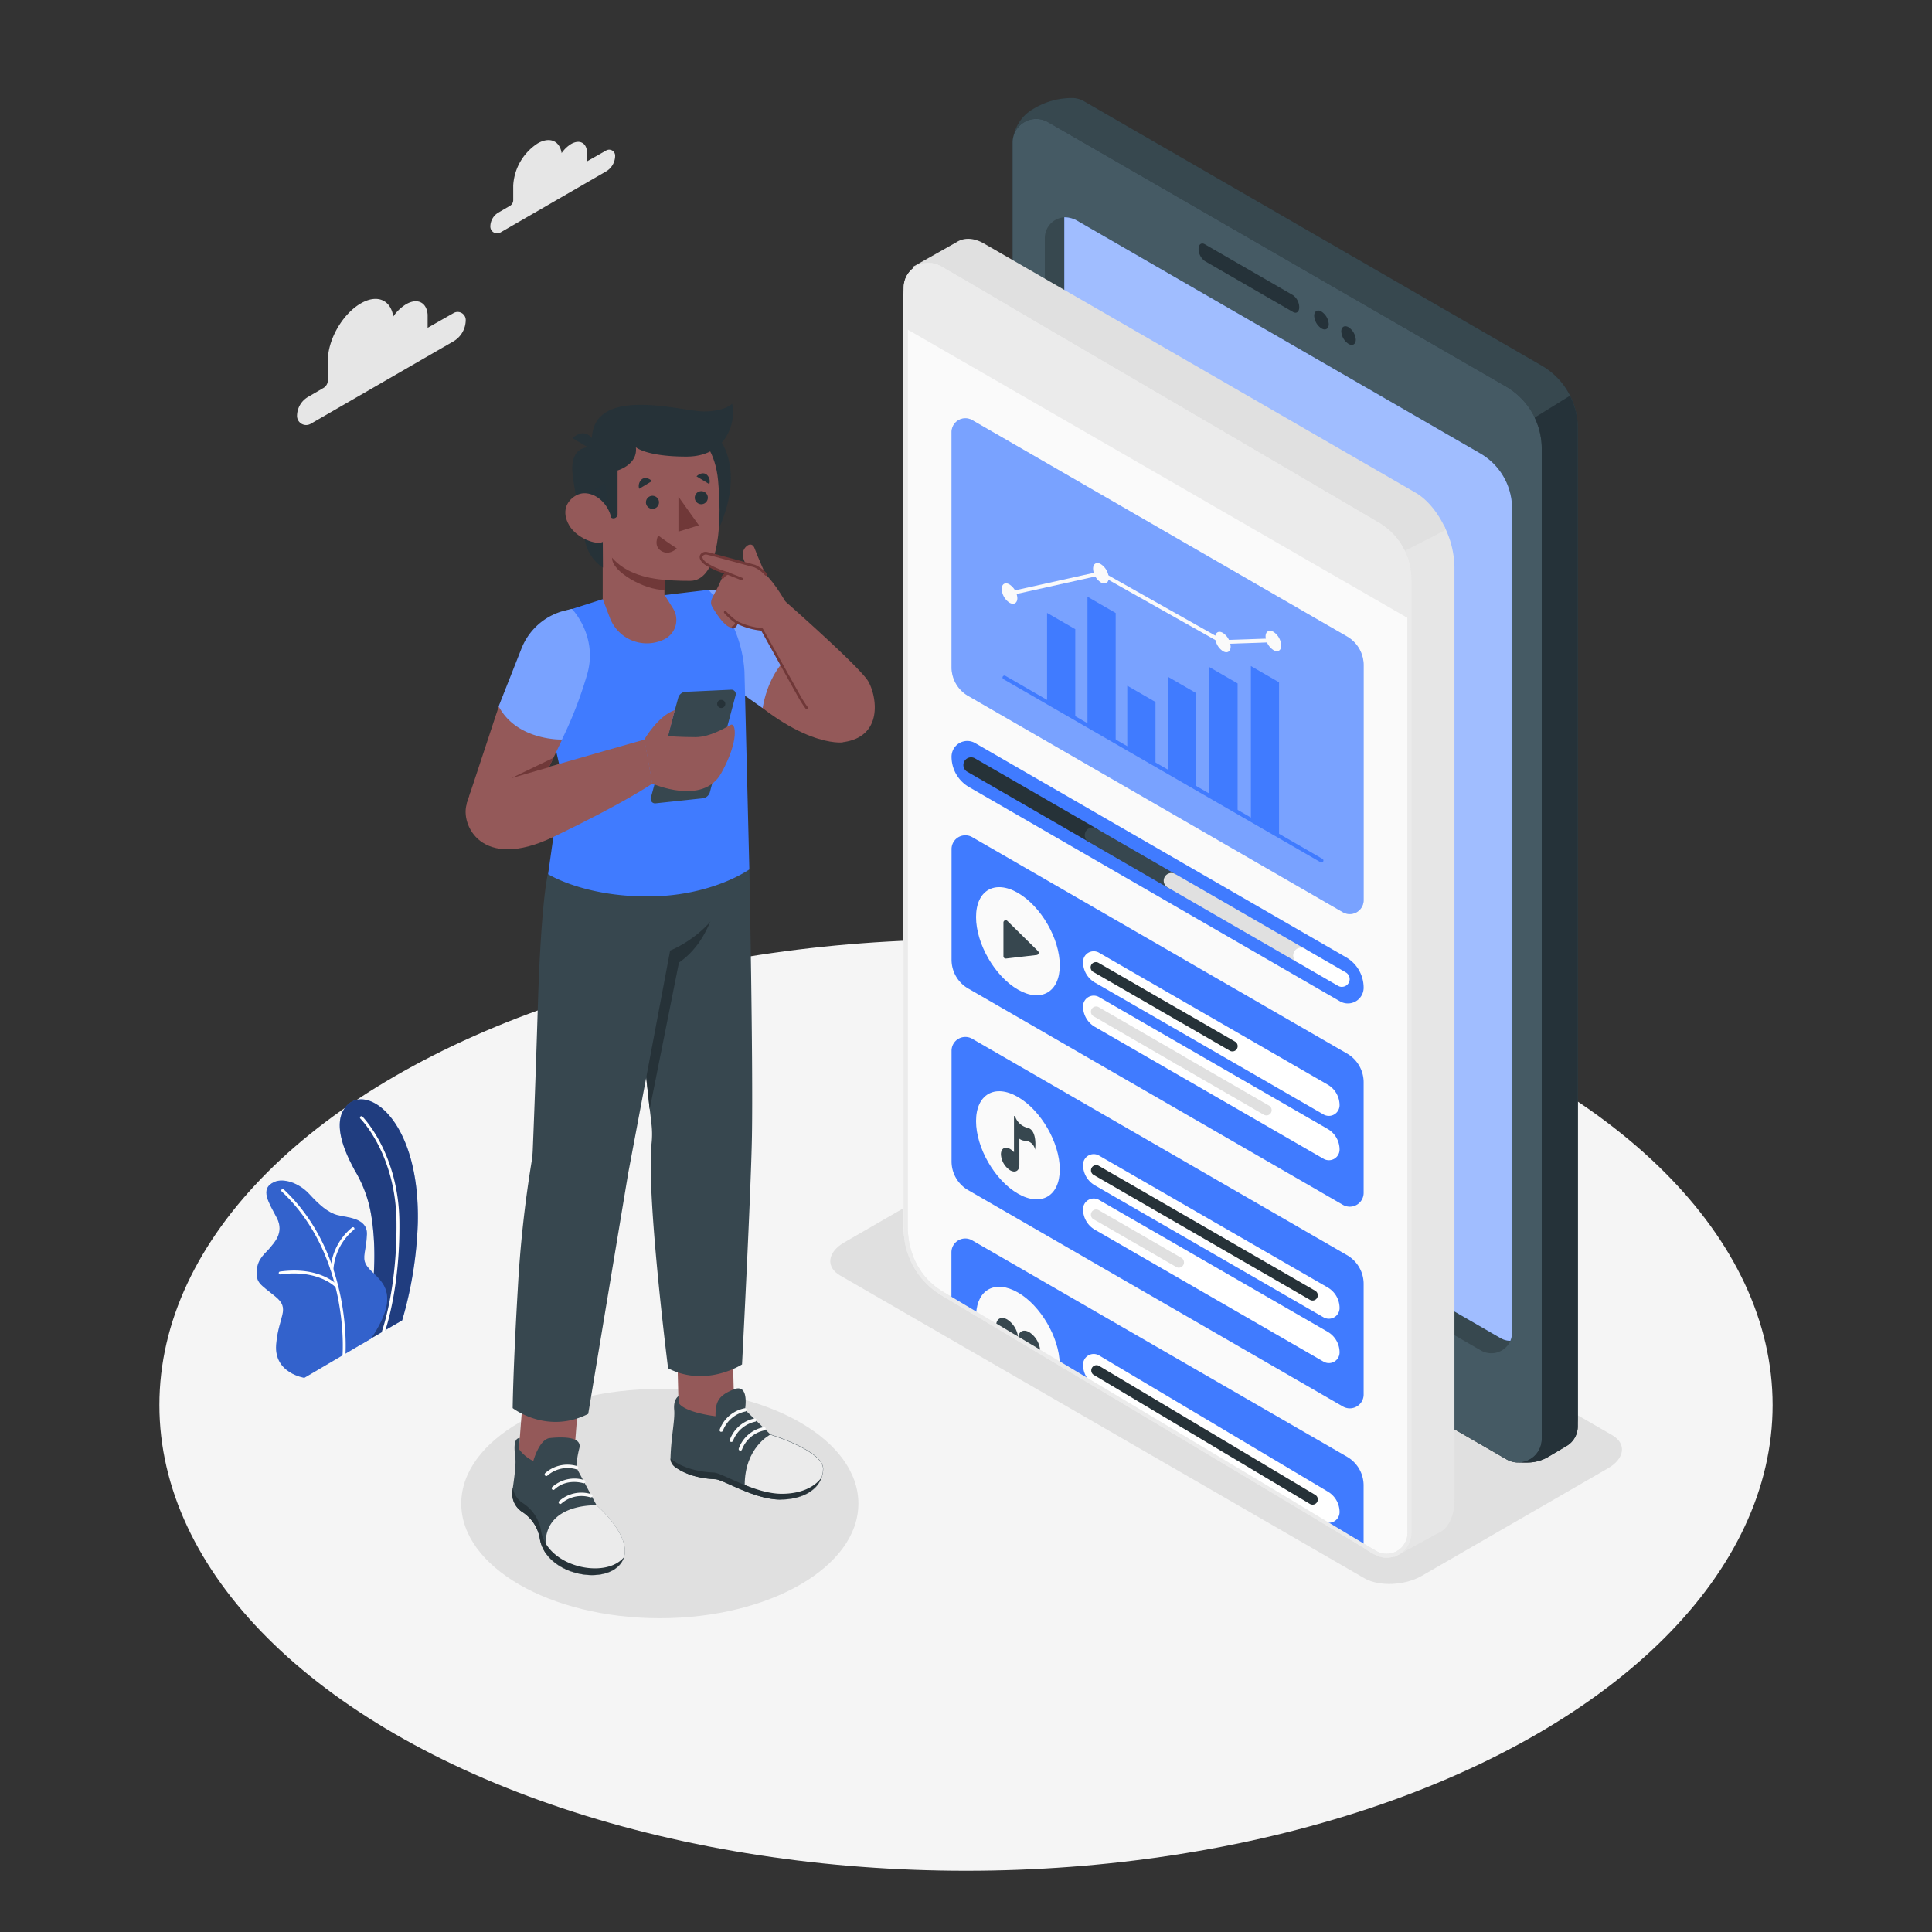 <svg xmlns="http://www.w3.org/2000/svg" viewBox="0 0 500 500"><rect x="0" y="0" width="500" height="500" fill="#333333" stroke="none"/><g id="freepik--Floor--inject-233"><ellipse cx="250" cy="363.63" rx="208.75" ry="120.52" style="fill:#f5f5f5"></ellipse></g><g id="freepik--Shadows--inject-233"><ellipse cx="170.76" cy="389.12" rx="51.39" ry="29.67" style="fill:#e0e0e0"></ellipse><path d="M217.45,330.11l135.64,78.33c3.81,2.2,10.48,1.92,14.88-.62L416.13,380c4.4-2.55,4.88-6.4,1.07-8.6L281.56,293.1c-3.82-2.21-10.48-1.93-14.89.61l-48.15,27.81C214.11,324.06,213.63,327.91,217.45,330.11Z" style="fill:#e0e0e0"></path></g><g id="freepik--Clouds--inject-233"><path d="M117.42,81l-6.75,3.84V82.47c0-.18,0-.35,0-.51s0-.33,0-.48v-.06h0c-.24-3.17-2.64-4.38-5.56-2.69a10.82,10.82,0,0,0-3.33,3.19c-.66-4.3-4.16-5.85-8.4-3.4-4.71,2.72-8.53,9.33-8.53,14.77v5.12a2.32,2.32,0,0,1-1.15,2l-4,2.33a5.74,5.74,0,0,0-2.83,4.94,2.36,2.36,0,0,0,3.54,2l36.9-21.31a6.45,6.45,0,0,0,3.22-5.58A2.09,2.09,0,0,0,117.42,81Z" style="fill:#e6e6e6"></path><path d="M156.92,38.92l-5,2.84V40c0-.12,0-.25,0-.37s0-.24,0-.36v0h0c-.18-2.34-1.95-3.24-4.12-2a8,8,0,0,0-2.45,2.36c-.49-3.18-3.09-4.33-6.22-2.51A13.92,13.92,0,0,0,132.82,48v3.79a1.71,1.71,0,0,1-.85,1.48L129,55a4.23,4.23,0,0,0-2.1,3.65,1.75,1.75,0,0,0,2.62,1.51l27.29-15.77a4.75,4.75,0,0,0,2.39-4.13A1.55,1.55,0,0,0,156.92,38.92Z" style="fill:#e6e6e6"></path></g><g id="freepik--Plant--inject-233"><path d="M104.08,341.71l-10.42,6.06S98.92,331,96,314.07a32.72,32.72,0,0,0-4.24-11.25c-.82-1.7-7.11-12.24-1.58-17.1s18.53,4.8,17.95,30.83A101,101,0,0,1,104.08,341.71Z" style="fill:#407BFF"></path><path d="M104.08,341.71l-10.42,6.06S98.92,331,96,314.07a32.72,32.72,0,0,0-4.24-11.25c-.82-1.7-7.11-12.24-1.58-17.1s18.53,4.8,17.95,30.83A101,101,0,0,1,104.08,341.71Z" style="opacity:0.5"></path><path d="M99.24,344.9l-.13,0a.38.38,0,0,1-.22-.48c0-.11,3.93-10.92,3.72-28.32s-9.25-26.51-9.34-26.6a.37.37,0,0,1,.53-.53c.09.1,9.35,9.49,9.56,27.12s-3.73,28.48-3.77,28.59A.38.38,0,0,1,99.24,344.9Z" style="fill:#fff"></path><path d="M96,346.45,78.77,356.58s-7.89-1.16-7.3-8.59,3.81-9.18-.19-12.44-5-3.48-4.83-6.68,2.35-4.59,3.36-5.86,3.83-3.92,1.85-7.78S67,307.65,71,305.88c2.38-1.06,6.39.26,9,3.09s4.85,4.85,7.37,5.5,7.77.71,7.59,5-1.3,5.84-.25,7.76C96.73,330.91,105.2,332.87,96,346.45Z" style="fill:#407BFF"></path><path d="M96,346.45,78.77,356.58s-7.89-1.16-7.3-8.59,3.81-9.18-.19-12.44-5-3.48-4.83-6.68,2.35-4.59,3.36-5.86,3.83-3.92,1.85-7.78S67,307.65,71,305.88c2.38-1.06,6.39.26,9,3.09s4.85,4.85,7.37,5.5,7.77.71,7.59,5-1.3,5.84-.25,7.76C96.73,330.91,105.2,332.87,96,346.45Z" style="opacity:0.2"></path><path d="M89,350.94h0a.36.36,0,0,1-.34-.4c0-.25,1.86-25.55-15.69-42.13a.38.38,0,1,1,.51-.55c17.81,16.84,15.94,42.49,15.92,42.74A.37.37,0,0,1,89,350.94Z" style="fill:#fff"></path><path d="M85.89,328.93h0a.38.38,0,0,1-.34-.4,15.25,15.25,0,0,1,5.58-10.87.37.37,0,0,1,.52.09.36.36,0,0,1-.08.52,14.66,14.66,0,0,0-5.28,10.31A.37.37,0,0,1,85.89,328.93Z" style="fill:#fff"></path><path d="M87.16,333.31a.39.39,0,0,1-.28-.12c0-.05-4.4-4.73-14.32-3.37a.37.37,0,0,1-.42-.32.38.38,0,0,1,.32-.42c10.33-1.42,14.79,3.4,15,3.61a.38.38,0,0,1,0,.53A.38.38,0,0,1,87.16,333.31Z" style="fill:#fff"></path></g><g id="freepik--Device--inject-233"><path d="M408.29,109.59c0-.13,0-.27,0-.41s0-.49-.08-.74-.05-.34-.07-.51-.07-.42-.11-.62-.07-.37-.11-.56-.09-.37-.13-.55-.1-.39-.16-.59l-.15-.49c-.07-.2-.13-.41-.21-.61s-.1-.28-.16-.43-.16-.43-.25-.64l-.15-.33A18.7,18.7,0,0,0,399,94.63L280.52,26.22a6,6,0,0,0-3.13-.82h0a19,19,0,0,0-9.74,2.68l-.43.25a10.55,10.55,0,0,0-4.87,6.7h0a6.23,6.23,0,0,0-.29,1.85v.53h0V293.13a18.63,18.63,0,0,0,9.32,16.13l118.49,68.41a6,6,0,0,0,3.12.83h2.33a10.59,10.59,0,0,0,5.41-1.49l4.73-2.81a5.87,5.87,0,0,0,2.86-5.05V367h0V110.77C408.32,110.38,408.31,110,408.29,109.59ZM270.49,31.24a6,6,0,0,1,.72.36A6,6,0,0,0,270.49,31.24Zm-1.79-.44-.44,0Zm1.55.35-.5-.16Zm-.79-.23-.46-.08ZM268,30.78l-.43,0Zm-.74.07c-.14,0-.27.06-.41.09C266.94,30.91,267.07,30.87,267.21,30.85Zm-1,.28-.28.1Zm-.69.29-.23.11Zm-.63.36-.18.12Zm-.58.42-.14.12Zm-.52.49a.6.6,0,0,0-.08.08A.6.6,0,0,1,263.74,32.69Zm130,345.75a5.11,5.11,0,0,1-.55.05A5.11,5.11,0,0,0,393.69,378.44Zm.25,0,.45-.1Zm.69-.16a4.57,4.57,0,0,0,.62-.22A4.57,4.57,0,0,1,394.63,378.24Zm2-1.05c.18-.14.35-.28.52-.44C397,376.91,396.85,377.05,396.67,377.19Zm-1.3.78c.17-.08.34-.16.51-.26C395.71,377.81,395.54,377.89,395.37,378Zm.72-.38.4-.26Zm2.88-4.43a6.49,6.49,0,0,0,0-.77A6.49,6.49,0,0,1,399,373.16Zm-1.74,3.54c.15-.15.29-.3.43-.47C397.52,376.4,397.38,376.55,397.23,376.7Zm.56-.64.29-.42Zm.41-.6c.11-.21.23-.42.32-.64C398.43,375,398.31,375.25,398.2,375.46Zm.33-.66a4.67,4.67,0,0,0,.23-.66A4.67,4.67,0,0,1,398.53,374.8Zm.29-.87c0-.18.08-.36.11-.54C398.9,373.57,398.86,373.75,398.82,373.93Z" style="fill:#263238"></path><path d="M399,116.14A18.63,18.63,0,0,0,389.7,100L271.21,31.6A6.1,6.1,0,0,0,262.35,35a10.55,10.55,0,0,1,4.87-6.7l.43-.25a19,19,0,0,1,9.74-2.68h0a6,6,0,0,1,3.13.82L399,94.63a18.64,18.64,0,0,1,9.31,16.14V367a6.1,6.1,0,0,1-9.15,5.29l-.15-.09Z" style="fill:#37484f"></path><path d="M271.38,309.26l118.49,68.41a6.1,6.1,0,0,0,9.15-5.28V116.14A18.63,18.63,0,0,0,389.7,100L271.21,31.6a6.1,6.1,0,0,0-9.15,5.28V293.13A18.63,18.63,0,0,0,271.38,309.26Z" style="fill:#455a64"></path><path d="M399,372.39V116.14a18.6,18.6,0,0,0-1.84-8.06l9.16-5.67a18.61,18.61,0,0,1,2,8.36V369.15a5.87,5.87,0,0,1-2.86,5.05L400.73,377a10.59,10.59,0,0,1-5.41,1.49H393A6.11,6.11,0,0,0,399,372.39Z" style="fill:#253239"></path><path d="M275.45,56.23V271.6a16.46,16.46,0,0,0,8.23,14.25l104.63,60.41a5.24,5.24,0,0,0,2.6.72,5.4,5.4,0,0,1-7.65,2.52L278.63,289.09a16.46,16.46,0,0,1-8.23-14.25V61.6A5.38,5.38,0,0,1,275.45,56.23Z" style="fill:#37484f"></path><path d="M390.91,347a5.24,5.24,0,0,1-2.6-.72L283.68,285.85a16.46,16.46,0,0,1-8.23-14.25V56.23a7,7,0,0,1,3,.71l104.63,60.41a16.45,16.45,0,0,1,8.23,14.25V344.84a5.46,5.46,0,0,1-.45,2.17Z" style="fill:#407BFF"></path><g style="opacity:0.5"><path d="M390.91,347a5.24,5.24,0,0,1-2.6-.72L283.68,285.85a16.46,16.46,0,0,1-8.23-14.25V56.23a7,7,0,0,1,3,.71l104.63,60.41a16.45,16.45,0,0,1,8.23,14.25V344.84a5.46,5.46,0,0,1-.45,2.17Z" style="fill:#fff"></path></g><path d="M347.12,85.78A4.17,4.17,0,0,0,349,89c1,.6,1.88.12,1.88-1.09A4.16,4.16,0,0,0,349,84.69C348,84.09,347.12,84.58,347.12,85.78Z" style="fill:#253239"></path><path d="M340.11,81.73A4.2,4.2,0,0,0,342,85c1,.6,1.88.11,1.88-1.09A4.19,4.19,0,0,0,342,80.64C341,80,340.11,80.53,340.11,81.73Z" style="fill:#253239"></path><path d="M311.82,67.57l22.79,13.16c.9.52,1.63,0,1.63-1.23h0a3.92,3.92,0,0,0-1.63-3.12L311.82,63.22c-.9-.52-1.63,0-1.63,1.24h0A3.9,3.9,0,0,0,311.82,67.57Z" style="fill:#253239"></path><path d="M315.68,317.35a3.35,3.35,0,0,1,1.62.5l10.9,6.3c2.6,1.5,4.8,5.73,4.8,9.24,0,2.24-.88,3.68-2.25,3.68a3.27,3.27,0,0,1-1.62-.51l-10.9-6.29c-2.6-1.5-4.8-5.73-4.8-9.25,0-2.23.88-3.67,2.25-3.67h0m0-.93c-1.87,0-3.18,1.72-3.18,4.6,0,3.88,2.36,8.38,5.26,10.06l10.91,6.29a4.16,4.16,0,0,0,2.08.63c1.87,0,3.18-1.72,3.18-4.61,0-3.87-2.36-8.37-5.26-10.05l-10.91-6.29a4.16,4.16,0,0,0-2.08-.63Z" style="fill:#253239"></path></g><g id="freepik--Screen--inject-233"><path d="M375.91,146.69V388.1c0,4.38-1.61,7.31-4.06,8.28l-.07,0h0l-10.43,5.72.05-9.29,1.16-250.33,11-5.63A23.75,23.75,0,0,1,375.91,146.69Z" style="fill:#e6e6e6"></path><path d="M360.83,403l.06-10.14,1.16-250.63,11.75-6,.22.47a24.38,24.38,0,0,1,2.39,10V388.1c0,4.4-1.64,7.67-4.38,8.74h0Zm2.22-260.16-1.16,250-.05,8.43,9.78-5.35c2.39-.94,3.79-3.86,3.79-7.83V146.69a23.2,23.2,0,0,0-2.08-9.13Z" style="fill:#e6e6e6"></path><path d="M373.57,136.88l-11,5.63L244.64,73.92l-7.88-4.58,10.88-6.13L248,63h0c1.74-1,4-1,6.51.47l111.62,64.45C369.08,129.66,371.77,133,373.57,136.88Z" style="fill:#e0e0e0"></path><path d="M362.55,143a.54.54,0,0,1-.25-.06L236.51,69.77a.52.52,0,0,1-.25-.44.49.49,0,0,1,.26-.43l11.1-6.26.08-.06c2-1.18,4.45-1,7,.47l111.62,64.44c3,1.72,5.78,5.07,7.69,9.18a.48.48,0,0,1-.22.65l-11,5.64A.46.46,0,0,1,362.55,143ZM237.77,69.34l124.8,72.6,10.34-5.29a19.35,19.35,0,0,0-7.08-8.29L254.21,63.92c-2.2-1.28-4.3-1.46-5.92-.52l-.08.05-.31.19Z" style="fill:#e0e0e0"></path><path d="M365.1,152.76V393.08c0,3.79-1.21,6.51-3.13,7.79l-.63.34c-1.68.79-3.78.62-6.06-.7l-54-31.15-57.66-34.7a20.94,20.94,0,0,1-9.83-17.37V77c0-3.66,1.12-6.31,2.93-7.64a4.52,4.52,0,0,1,1-.57c1.64-.7,3.69-.49,5.9.78l111.62,65.53a16.81,16.81,0,0,1,7.27,7.43A23.84,23.84,0,0,1,365.1,152.76Z" style="fill:#fafafa"></path><path d="M243.66,334.66c23,13.7,82.72,49.36,112.29,67.17a5.81,5.81,0,0,0,8.81-5V149.73a16.12,16.12,0,0,0-8-13.9L243.12,69.21a5.81,5.81,0,0,0-8.74,5V318.3A19,19,0,0,0,243.66,334.66Z" style="fill:#fafafa"></path><path d="M243.41,335.09q27.66,16.5,55.31,33,16.15,9.64,32.3,19.32l14.43,8.66,6.43,3.86c1.92,1.16,4,2.86,6.26,3.16a6.41,6.41,0,0,0,7.12-6.31c0-.43,0-.86,0-1.3V167.88c0-5.93,0-11.86,0-17.79a17.07,17.07,0,0,0-8.49-14.86L349,130.66l-37.22-21.81L267.57,83c-8-4.67-15.9-9.43-23.92-14a6.41,6.41,0,0,0-9.77,5.66c0,2,0,3.91,0,5.86V298.24q0,9.69,0,19.4a20.06,20.06,0,0,0,9.53,17.45c.55.34,1.05-.53.5-.87-6.08-3.73-9-10-9-17v-224c0-6.15,0-12.31,0-18.46a5.76,5.76,0,0,1,1.81-4.56c2.09-1.79,4.65-1.47,6.84-.19l8.8,5.15L290,97.27l43.18,25.3c7.71,4.52,15.44,9,23.13,13.55a16.14,16.14,0,0,1,7.95,14.23V395.1c0,.54,0,1.07,0,1.6a5.39,5.39,0,0,1-8.34,4.53c-9.07-5.35-18.05-10.85-27.09-16.26q-31.35-18.78-62.72-37.5l-22.2-13.25C243.36,333.89,242.86,334.76,243.41,335.09Z" style="fill:#ebebeb"></path><path d="M348.37,247.75a9.08,9.08,0,0,1,4.54,7.86h0a4.08,4.08,0,0,1-6.12,3.53l-96-55.44a9.09,9.09,0,0,1-4.53-7.86h0a4.07,4.07,0,0,1,6.11-3.53Z" style="fill:#407BFF"></path><path d="M347.54,236.09l-97-56a8.58,8.58,0,0,1-4.28-7.43V111.83a3.58,3.58,0,0,1,5.36-3.1l97,56a8.58,8.58,0,0,1,4.29,7.43V233A3.59,3.59,0,0,1,347.54,236.09Z" style="fill:#407BFF"></path><path d="M347.54,236.09l-97-56a8.58,8.58,0,0,1-4.28-7.43V111.83a3.58,3.58,0,0,1,5.36-3.1l97,56a8.58,8.58,0,0,1,4.29,7.43V233A3.59,3.59,0,0,1,347.54,236.09Z" style="fill:#fff;opacity:0.3"></path><path d="M347.54,311.81l-97-56a8.6,8.6,0,0,1-4.28-7.43V219.75a3.57,3.57,0,0,1,5.36-3.09l97,56a8.6,8.6,0,0,1,4.29,7.43v28.61A3.58,3.58,0,0,1,347.54,311.81Z" style="fill:#407BFF"></path><path d="M347.54,364l-97-56a8.6,8.6,0,0,1-4.28-7.43V271.94a3.57,3.57,0,0,1,5.36-3.1l97,56a8.6,8.6,0,0,1,4.29,7.43V360.9A3.58,3.58,0,0,1,347.54,364Z" style="fill:#407BFF"></path><path d="M352.9,384.44V400c-20.53-12.35-52.91-31.72-78.64-47.07l-5.05-3-11.42-6.82L252.63,340l-6.4-3.81V324.1a3.58,3.58,0,0,1,5.37-3.1l97,56A8.55,8.55,0,0,1,352.9,384.44Z" style="fill:#407BFF"></path><path d="M274.26,352.93l-5.05-3-11.42-6.82L252.63,340c.32-6.35,5-8.83,10.81-5.5S274.12,346.08,274.26,352.93Z" style="fill:#fafafa"></path><path d="M269.22,349.72a1.21,1.21,0,0,1,0,.19l-11.42-6.82c0-1.8,1.29-2.51,2.86-1.61a6.31,6.31,0,0,1,2.85,4.94c0-1.82,1.28-2.55,2.86-1.65A6.34,6.34,0,0,1,269.22,349.72Z" style="fill:#37474f"></path><path d="M343.6,386a6.17,6.17,0,0,1,3.08,5.33h0a2.77,2.77,0,0,1-4.15,2.39l-59.16-35.22a6.14,6.14,0,0,1-3.08-5.33h0a2.76,2.76,0,0,1,4.14-2.39Z" style="fill:#fff"></path><path d="M339.7,389.4a1.37,1.37,0,0,1-.7-.19l-56-33.42a1.36,1.36,0,0,1,1.39-2.33l56,33.42a1.35,1.35,0,0,1,.47,1.86A1.33,1.33,0,0,1,339.7,389.4Z" style="fill:#263238"></path><path d="M356.79,135.83,243.12,69.21a5.81,5.81,0,0,0-8.74,5V85h0L364.76,160.2V149.73A16.12,16.12,0,0,0,356.79,135.83Z" style="fill:#ebebeb"></path><path d="M282.81,218.17a1.93,1.93,0,0,1-1-.27l-31.56-18.22a2,2,0,0,1,2-3.46l31.56,18.22a2,2,0,0,1-1,3.73Z" style="fill:#263238"></path><path d="M303.24,230a2,2,0,0,1-1-.27l-20.43-11.8a2,2,0,1,1,2-3.46l20.43,11.8a2,2,0,0,1-1,3.73Z" style="fill:#37474f"></path><path d="M336.68,249.28a2,2,0,0,1-1-.27L302.24,229.7a2,2,0,1,1,2-3.46l33.45,19.3a2,2,0,0,1-1,3.74Z" style="fill:#e0e0e0"></path><path d="M347.28,255.4a2,2,0,0,1-1-.27L335.69,249a2,2,0,1,1,2-3.47l10.59,6.12a2,2,0,0,1-1,3.74Z" style="fill:#fff"></path><path d="M243.41,335.09q27.66,16.5,55.31,33,16.15,9.64,32.3,19.32l14.43,8.66,6.43,3.86c1.92,1.16,4,2.86,6.26,3.16a6.41,6.41,0,0,0,7.12-6.31c0-.43,0-.86,0-1.3V167.88c0-5.93,0-11.86,0-17.79a17.07,17.07,0,0,0-8.49-14.86L349,130.66l-37.22-21.81L267.57,83c-8-4.67-15.9-9.43-23.92-14a6.41,6.41,0,0,0-9.77,5.66c0,2,0,3.91,0,5.86V298.24q0,9.69,0,19.4a20.06,20.06,0,0,0,9.53,17.45c.55.34,1.05-.53.5-.87-6.08-3.73-9-10-9-17v-224c0-6.15,0-12.31,0-18.46a5.76,5.76,0,0,1,1.81-4.56c2.09-1.79,4.65-1.47,6.84-.19l8.8,5.15L290,97.27l43.18,25.3c7.71,4.52,15.44,9,23.13,13.55a16.14,16.14,0,0,1,7.95,14.23V395.1c0,.54,0,1.07,0,1.6a5.39,5.39,0,0,1-8.34,4.53c-9.07-5.35-18.05-10.85-27.09-16.26q-31.35-18.78-62.72-37.5l-22.2-13.25C243.36,333.89,242.86,334.76,243.41,335.09Z" style="fill:#ebebeb"></path><polygon points="278.28 186.07 270.98 181.86 270.98 158.62 278.28 162.83 278.28 186.07" style="fill:#407BFF"></polygon><polygon points="299.04 198.06 291.74 193.85 291.74 177.46 299.04 181.68 299.04 198.06" style="fill:#407BFF"></polygon><polygon points="288.74 192.11 281.44 187.9 281.44 154.43 288.74 158.65 288.74 192.11" style="fill:#407BFF"></polygon><polygon points="320.29 210.33 313 206.12 313 172.65 320.29 176.87 320.29 210.33" style="fill:#407BFF"></polygon><polygon points="331.02 216.53 323.73 212.31 323.73 172.37 331.02 176.58 331.02 216.53" style="fill:#407BFF"></polygon><polygon points="309.57 204.14 302.27 199.93 302.27 175.16 309.57 179.38 309.57 204.14" style="fill:#407BFF"></polygon><path d="M342,223.21a.45.45,0,0,1-.25-.07l-82-47.34a.5.5,0,1,1,.5-.86l82,47.33a.51.51,0,0,1,.18.69A.5.5,0,0,1,342,223.21Z" style="fill:#407BFF"></path><polygon points="316.33 166.66 284.81 148.89 261.35 154.1 261.14 153.12 284.97 147.83 285.14 147.93 316.57 165.65 330.81 165.17 330.84 166.16 316.33 166.66" style="fill:#fafafa"></polygon><path d="M331.58,167.07c0,1.3-.91,1.83-2,1.18a4.52,4.52,0,0,1-2.05-3.54c0-1.3.92-1.83,2.05-1.18A4.5,4.5,0,0,1,331.58,167.07Z" style="fill:#fafafa"></path><path d="M263.29,154.79c0,1.3-.92,1.83-2.05,1.18a4.54,4.54,0,0,1-2-3.54c0-1.3.92-1.83,2-1.18A4.52,4.52,0,0,1,263.29,154.79Z" style="fill:#fafafa"></path><path d="M286.94,149.54c0,1.31-.92,1.83-2.05,1.18a4.5,4.5,0,0,1-2-3.54c0-1.3.91-1.83,2-1.18A4.52,4.52,0,0,1,286.94,149.54Z" style="fill:#fafafa"></path><path d="M318.49,167.34c0,1.3-.91,1.83-2,1.18a4.53,4.53,0,0,1-2-3.54c0-1.31.91-1.83,2-1.18A4.5,4.5,0,0,1,318.49,167.34Z" style="fill:#fafafa"></path><path d="M274.27,249.84c0,6.91-4.85,9.71-10.84,6.26s-10.83-11.86-10.83-18.77,4.85-9.71,10.83-6.25S274.27,242.93,274.27,249.84Z" style="fill:#fafafa"></path><path d="M274.27,302.65c0,6.92-4.85,9.72-10.84,6.26s-10.83-11.86-10.83-18.77,4.85-9.71,10.83-6.25S274.27,295.74,274.27,302.65Z" style="fill:#fafafa"></path><path d="M259.69,238.74v8.75a.59.59,0,0,0,.66.58l7.95-.92a.59.59,0,0,0,.34-1l-7.94-7.82A.59.59,0,0,0,259.69,238.74Z" style="fill:#37474f"></path><path d="M265.83,291.85a4.55,4.55,0,0,1-3.1-2.85c-.09-.21-.31-.26-.31-.06v9.25a4.55,4.55,0,0,0-1-.83c-1.31-.76-2.38-.14-2.38,1.38a5.28,5.28,0,0,0,2.38,4.13c1.32.75,2.39.14,2.39-1.38V294.7a2.46,2.46,0,0,0,1.49.52,2.77,2.77,0,0,1,2.58,2.34S268.59,292.36,265.83,291.85Z" style="fill:#37474f"></path><path d="M343.6,280.7a6.15,6.15,0,0,1,3.08,5.32h0a2.77,2.77,0,0,1-4.15,2.4l-59.16-34.13a6.14,6.14,0,0,1-3.08-5.33h0a2.76,2.76,0,0,1,4.14-2.4Z" style="fill:#fff"></path><path d="M305.09,264.1a1.41,1.41,0,0,1-.68-.18L283,251.57a1.36,1.36,0,1,1,1.36-2.35l21.39,12.35a1.36,1.36,0,0,1-.68,2.53Z" style="fill:#263238"></path><path d="M318.94,272.1a1.32,1.32,0,0,1-.68-.19l-13.85-8a1.36,1.36,0,0,1,1.36-2.35l13.85,8a1.36,1.36,0,0,1-.68,2.54Z" style="fill:#263238"></path><path d="M343.6,292.17a6.17,6.17,0,0,1,3.08,5.33h0a2.76,2.76,0,0,1-4.15,2.39l-59.16-34.13a6.13,6.13,0,0,1-3.08-5.32h0a2.76,2.76,0,0,1,4.14-2.4Z" style="fill:#fff"></path><path d="M305.09,275.58a1.32,1.32,0,0,1-.68-.19L283,263a1.35,1.35,0,1,1,1.36-2.34l21.39,12.35a1.36,1.36,0,0,1-.68,2.53Z" style="fill:#e0e0e0"></path><path d="M327.76,288.67a1.38,1.38,0,0,1-.68-.18l-22.67-13.1a1.35,1.35,0,0,1,1.36-2.34l22.67,13.09a1.36,1.36,0,0,1-.68,2.53Z" style="fill:#e0e0e0"></path><path d="M343.6,333.19a6.17,6.17,0,0,1,3.08,5.33h0a2.77,2.77,0,0,1-4.15,2.4l-59.16-34.14a6.13,6.13,0,0,1-3.08-5.32h0a2.76,2.76,0,0,1,4.14-2.4Z" style="fill:#fff"></path><path d="M339.7,336.58a1.38,1.38,0,0,1-.68-.18l-56-32.34a1.35,1.35,0,1,1,1.36-2.34l56,32.33a1.36,1.36,0,0,1-.68,2.53Z" style="fill:#263238"></path><path d="M343.6,344.67a6.17,6.17,0,0,1,3.08,5.33h0a2.76,2.76,0,0,1-4.15,2.39l-59.16-34.13a6.14,6.14,0,0,1-3.08-5.33h0a2.76,2.76,0,0,1,4.14-2.39Z" style="fill:#fff"></path><path d="M305.09,328.07a1.31,1.31,0,0,1-.68-.18L283,315.54a1.36,1.36,0,0,1-.5-1.85,1.37,1.37,0,0,1,1.86-.5l21.39,12.35a1.36,1.36,0,0,1-.68,2.53Z" style="fill:#e0e0e0"></path></g><g id="freepik--Character--inject-233"><path d="M185.15,156.61l-1.82-3.92c3.11-.06,9.52,3.87,12,5.77l17.54,15.67,5.22,18s-11.84,1.6-30.4-17.61Z" style="fill:#945959"></path><path d="M208.73,166.53s-9.14,3.59-11.36,16.71L184,173.89l-.69-21.2S189.18,150.8,208.73,166.53Z" style="fill:#407BFF"></path><path d="M208.73,166.53s-9.14,3.59-11.36,16.71L184,173.89l-.69-21.2S189.18,150.8,208.73,166.53Z" style="fill:#fff;opacity:0.3"></path><rect x="175.43" y="341.64" width="14.37" height="29.1" transform="translate(374.24 707.61) rotate(178.54)" style="fill:#945959"></rect><path d="M193.93,225s1,49.5.67,69.11c-.26,14.76-2.56,59-2.56,59s-9.32,6.09-19.14,1c0,0-5.66-44.68-4.28-58.14a22.48,22.48,0,0,0,0-4.92l-8.66-74.93Z" style="fill:#37474f"></path><path d="M185.17,366.52s-8-.91-9.57-3.5v-1.69s-1.38.74-1.12,3.54c.24,2.59-.8,7-.95,12.4a2.84,2.84,0,0,0,1.09,2.29c1.54,1.19,4.81,3,10.55,3.26,2,.09,10.07,5.26,16.78,5.26s11.09-3.33,11.09-8-13.67-8.86-13.67-8.86l-6.57-6.38s1.27-6.94-2.91-5.27S185.17,363,185.17,366.52Z" style="fill:#37474f"></path><path d="M186.66,370.54a.3.3,0,0,1-.13,0,.43.43,0,0,1-.28-.54,8.68,8.68,0,0,1,6.48-5.54.42.42,0,0,1,.49.35.43.43,0,0,1-.35.5,7.94,7.94,0,0,0-5.8,5A.43.43,0,0,1,186.66,370.54Z" style="fill:#fafafa"></path><path d="M189.28,373.17l-.13,0a.43.43,0,0,1-.27-.55,8.61,8.61,0,0,1,6.47-5.53.43.43,0,0,1,.14.84,7.94,7.94,0,0,0-5.8,5A.44.44,0,0,1,189.28,373.17Z" style="fill:#fafafa"></path><path d="M191.6,375.42a.3.3,0,0,1-.13,0,.43.43,0,0,1-.28-.54,8.66,8.66,0,0,1,6.48-5.54.43.43,0,0,1,.14.85,7.92,7.92,0,0,0-5.8,5A.43.43,0,0,1,191.6,375.42Z" style="fill:#fafafa"></path><path d="M213,380.11c0,4.59-4.29,7.89-10.87,8l-9.4-3.77c0-9.74,6.6-13.05,6.6-13.05S213,375.46,213,380.11Z" style="fill:#ebebeb"></path><path d="M173.76,377.67c1.61,1.25,5,3.16,11,3.42,2.11.09,10.53,5.5,17.55,5.5,4.82,0,8.48-1.64,10.31-4.24-1.19,3.43-5.14,5.73-10.71,5.73-6.71,0-14.76-5.17-16.78-5.26-5.74-.25-9-2.07-10.55-3.26a2.83,2.83,0,0,1-1.07-2.09A2,2,0,0,0,173.76,377.67Z" style="fill:#263238"></path><path d="M185.61,232s-1.31,11.2-9.9,17.12l-7.58,38-4.87-47.52Z" style="fill:#263238"></path><rect x="135.11" y="350.32" width="14.37" height="29.1" transform="translate(255.72 739.71) rotate(-175.53)" style="fill:#945959"></rect><path d="M141.79,226.18s-1.73,6.56-2.58,33.64c-.66,21.46-1.17,33.8-1.34,38a24.85,24.85,0,0,1-.34,3.11A306.69,306.69,0,0,0,134,333.65c-1.23,20.86-1.32,30.77-1.32,30.77s8.86,6.92,19.55,1.49l10.34-62.23L173.43,246s14.94-5.7,16.26-20.91Z" style="fill:#37474f"></path><path d="M134.52,372.16,134.3,375a9.61,9.61,0,0,0,3.72,3.1s1.54-5.64,4.28-5.93,8.4-.54,7.64,2.6a25.36,25.36,0,0,0-.79,5l5.26,9.82s10.69,9.2,6.22,15.07-19.46,2.74-20.93-6.48a10.24,10.24,0,0,0-4.48-6.84,5.64,5.64,0,0,1-2.55-5.87c.27-2.1.91-6.15.71-8S132.68,372.18,134.52,372.16Z" style="fill:#37474f"></path><path d="M160.63,404.64c-3.71,4.88-14.66,3.54-19.12-2.33a14.08,14.08,0,0,1-.3-2.89c0-10.48,13.2-9.85,13.2-9.85S165.1,398.77,160.63,404.64Z" style="fill:#ebebeb"></path><path d="M132.67,385.45c0-.15,0-.34.06-.51a5.67,5.67,0,0,0,2.64,4.1,10.58,10.58,0,0,1,4.64,7.07c1.51,9.42,16.67,12.69,21.47,6.89a5,5,0,0,1-.85,1.64c-4.47,5.88-19.46,2.74-20.93-6.48a10.24,10.24,0,0,0-4.48-6.84A5.64,5.64,0,0,1,132.67,385.45Z" style="fill:#263238"></path><path d="M141.39,382a.42.42,0,0,1-.31-.13.43.43,0,0,1,0-.61,8.62,8.62,0,0,1,8.33-1.82.43.43,0,0,1-.28.81,7.94,7.94,0,0,0-7.46,1.63A.4.4,0,0,1,141.39,382Z" style="fill:#fafafa"></path><path d="M143.22,385.6a.45.45,0,0,1-.32-.14.43.43,0,0,1,0-.6,8.61,8.61,0,0,1,8.32-1.82.42.42,0,0,1,.27.54.43.43,0,0,1-.54.27c-.05,0-4.27-1.38-7.46,1.63A.42.42,0,0,1,143.22,385.6Z" style="fill:#fafafa"></path><path d="M145,389.24a.44.44,0,0,1-.31-.14.43.43,0,0,1,0-.6,8.61,8.61,0,0,1,8.32-1.82.43.43,0,1,1-.28.81,7.92,7.92,0,0,0-7.45,1.63A.44.44,0,0,1,145,389.24Z" style="fill:#fafafa"></path><path d="M156,155.06,146.82,158l-5,27.13,3,13.15a15.24,15.24,0,0,1,.22,5.47l-3.2,22.48S150.9,232,167.56,232,193.93,225,193.93,225l-1.26-51.18a33.28,33.28,0,0,0-9.34-21.17h0L172,154Z" style="fill:#407BFF"></path><path d="M184.88,112s8.77,7.69,1.15,24.83l-8.91-23.17Z" style="fill:#263238"></path><polygon points="155.98 155.06 166.75 160.71 171.96 154.01 171.96 133.32 155.98 133.32 155.98 155.06" style="fill:#945959"></polygon><path d="M172,152.69c-5.39,0-13.57-4.8-13.57-8.14l-1.8-11.23H172Z" style="fill:#703838"></path><path d="M167.71,107.26c5.38,0,16.81,3,18.13,17.06s-.74,26-7.22,26c-12.71,0-24.92-1.62-25-22.42C153.51,109.58,162.47,107.26,167.71,107.26Z" style="fill:#945959"></path><path d="M156,140.25l2.08-6.35a1.07,1.07,0,0,0,1.75-.82V121.75s5.29-1.5,4.73-6c0,0,2.7,2.42,13.08,2.42s12.89-8.79,11.85-13.68c0,0-1.92,2-7.41,2s-28.31-6.89-28.9,6.91c0,0-1.93-2.83-5,0l4,2.37s-4.74-.15-4,6.82c.49,4.58,2.16,12.6,3.25,17.55a11,11,0,0,0,4.61,6.77h0Z" style="fill:#263238"></path><polygon points="175.58 128.54 175.58 137.58 180.87 135.95 175.58 128.54" style="fill:#703838"></polygon><path d="M167.17,130a1.69,1.69,0,1,0,1.69-1.69A1.69,1.69,0,0,0,167.17,130Z" style="fill:#263238"></path><path d="M179.81,128.8a1.69,1.69,0,1,0,1.69-1.69A1.69,1.69,0,0,0,179.81,128.8Z" style="fill:#263238"></path><path d="M183.56,125.28l-3.3-2s1.27-1.32,2.53-.53A2.31,2.31,0,0,1,183.56,125.28Z" style="fill:#263238"></path><path d="M165.42,126.5l3.31-2s-1.27-1.32-2.54-.53A2.31,2.31,0,0,0,165.42,126.5Z" style="fill:#263238"></path><path d="M175.15,141.92s-2.45-1.58-4.81-3.34c0,0-1.37,2.67.78,4S175.15,141.92,175.15,141.92Z" style="fill:#703838"></path><polygon points="158.2 134 152.35 127.65 156.55 125.13 158.2 134" style="fill:#253239"></polygon><path d="M157.23,131.53c1.92,3.31,1.43,7.34-1.25,8.72-1.71.89-6.78-1-8.7-4.34s-.83-6.16,1.77-7.67S155.32,128.21,157.23,131.53Z" style="fill:#945959"></path><path d="M172,154l2.18,3.46a5.59,5.59,0,0,1-2.28,8h0a10.24,10.24,0,0,1-14.09-5.64L156,155.06l8-3.46Z" style="fill:#945959"></path><polygon points="145.47 191.39 141.44 199.89 120.75 208.07 129.09 182.8 145.47 191.39" style="fill:#945959"></polygon><path d="M148,157.57s6.9,7.09,3.92,17.08a105,105,0,0,1-6.49,16.74s-11.63.35-16.37-8.59l5.92-15a16.22,16.22,0,0,1,10.86-9.69Z" style="fill:#407BFF"></path><path d="M148,157.57s6.9,7.09,3.92,17.08a105,105,0,0,1-6.49,16.74s-11.63.35-16.37-8.59l5.92-15a16.22,16.22,0,0,1,10.86-9.69Z" style="fill:#fff;opacity:0.3"></path><path d="M142.6,198.31,122,204.41s-.12.33-1.21,3.67c-1.67,5.13,3.61,17.54,22.4,8.53s25.63-13.83,25.63-13.83l-2-11.39S148.57,196.56,142.6,198.31Z" style="fill:#945959"></path><polygon points="142.05 198.57 132.32 201.38 143.21 196.13 142.05 198.57" style="fill:#703838"></polygon><path d="M169.65,207.9l12.2-1.3a2.18,2.18,0,0,0,1.87-1.6l6.66-25.09a1.13,1.13,0,0,0-1.14-1.42l-11.8.55a2.09,2.09,0,0,0-1.91,1.53l-7.1,25.9A1.14,1.14,0,0,0,169.65,207.9Z" style="fill:#37474f"></path><path d="M185.61,182.19a1.05,1.05,0,1,0,1-1.06A1,1,0,0,0,185.61,182.19Z" style="fill:#263238"></path><path d="M166.75,191.39s3.52-6.14,7.91-7.63l-1.76,6.75s3.33.26,7.1.26,7.89-2.53,9.12-3.19,2.3,3.91-2.45,12.49-17.89,2.71-17.89,2.71Z" style="fill:#945959"></path><path d="M197.15,162.9,196,155.35l7.28.33s19.18,16.87,21.39,20.6,4.14,14.47-6.63,15.81l-3.14-2.47a32.53,32.53,0,0,1-8.24-9.65Z" style="fill:#945959"></path><path d="M198.39,149.29s-2.59-5.87-3.06-7.28c-.68-2-2.43-.85-2.92.48s.08,2.77,1.29,4.68S198.39,149.29,198.39,149.29Z" style="fill:#945959"></path><path d="M197.15,162.9s-6.2-.37-10-4.38l4.66-9.09s-7.13-1.9-9.3-3.58-.91-2.78.27-2.68c1,.09,10.53,2.46,12.75,3.51,1.85.89,4.39,3.31,7.74,9l3.8,10.18Z" style="fill:#945959"></path><path d="M191.85,149.43s-3.76-3-5.23.66-3.22,5.16-2.39,6.75,5.09,8.44,6.39,4.21S191.85,149.43,191.85,149.43Z" style="fill:#945959"></path><path d="M208.73,183.48a.35.35,0,0,1-.27-.13,33.71,33.71,0,0,1-2.05-3.22L197,163.21a19,19,0,0,1-6.14-1.71,1.83,1.83,0,0,1-1.1,1.18.32.32,0,0,1-.4-.22.32.32,0,0,1,.22-.41c.32-.09.58-.46.78-1.09a.18.18,0,0,1,0-.1.32.32,0,0,1,.42-.11,18.41,18.41,0,0,0,6.4,1.82.35.35,0,0,1,.27.17L207,179.81a31.14,31.14,0,0,0,2,3.15.32.32,0,0,1-.07.46A.35.35,0,0,1,208.73,183.48Z" style="fill:#703838"></path><path d="M190.62,161.37a.37.37,0,0,1-.18-.05,16.45,16.45,0,0,1-3-2.66.33.33,0,1,1,.52-.4,15.92,15.92,0,0,0,2.88,2.51.33.33,0,0,1,.08.46A.32.32,0,0,1,190.62,161.37Z" style="fill:#703838"></path><path d="M187,149.75a.3.3,0,0,1-.18-.06.33.33,0,0,1-.1-.45,2.82,2.82,0,0,1,.76-.81,19.69,19.69,0,0,1-5.1-2.32c-1.47-1.14-1.39-2-1.21-2.44a1.62,1.62,0,0,1,1.73-.83c.63.09,7.43,1.95,12.49,3.33a8.34,8.34,0,0,1,3.06,2.25.34.34,0,0,1,0,.47.32.32,0,0,1-.46,0,8.08,8.08,0,0,0-2.78-2.07c-7.77-2.12-11.94-3.23-12.38-3.3a1,1,0,0,0-1,.43c-.17.42.21,1,1,1.67a22.23,22.23,0,0,0,5.69,2.48.32.32,0,0,1,.22.32.33.33,0,0,1-.24.31,2,2,0,0,0-1.18.9A.34.34,0,0,1,187,149.75Z" style="fill:#703838"></path><path d="M192.08,150.19a.27.27,0,0,1-.12,0l-3.75-1.48a.31.31,0,0,1-.18-.42.33.33,0,0,1,.42-.19l3.76,1.48a.34.34,0,0,1,.18.43A.33.33,0,0,1,192.08,150.19Z" style="fill:#703838"></path></g></svg>